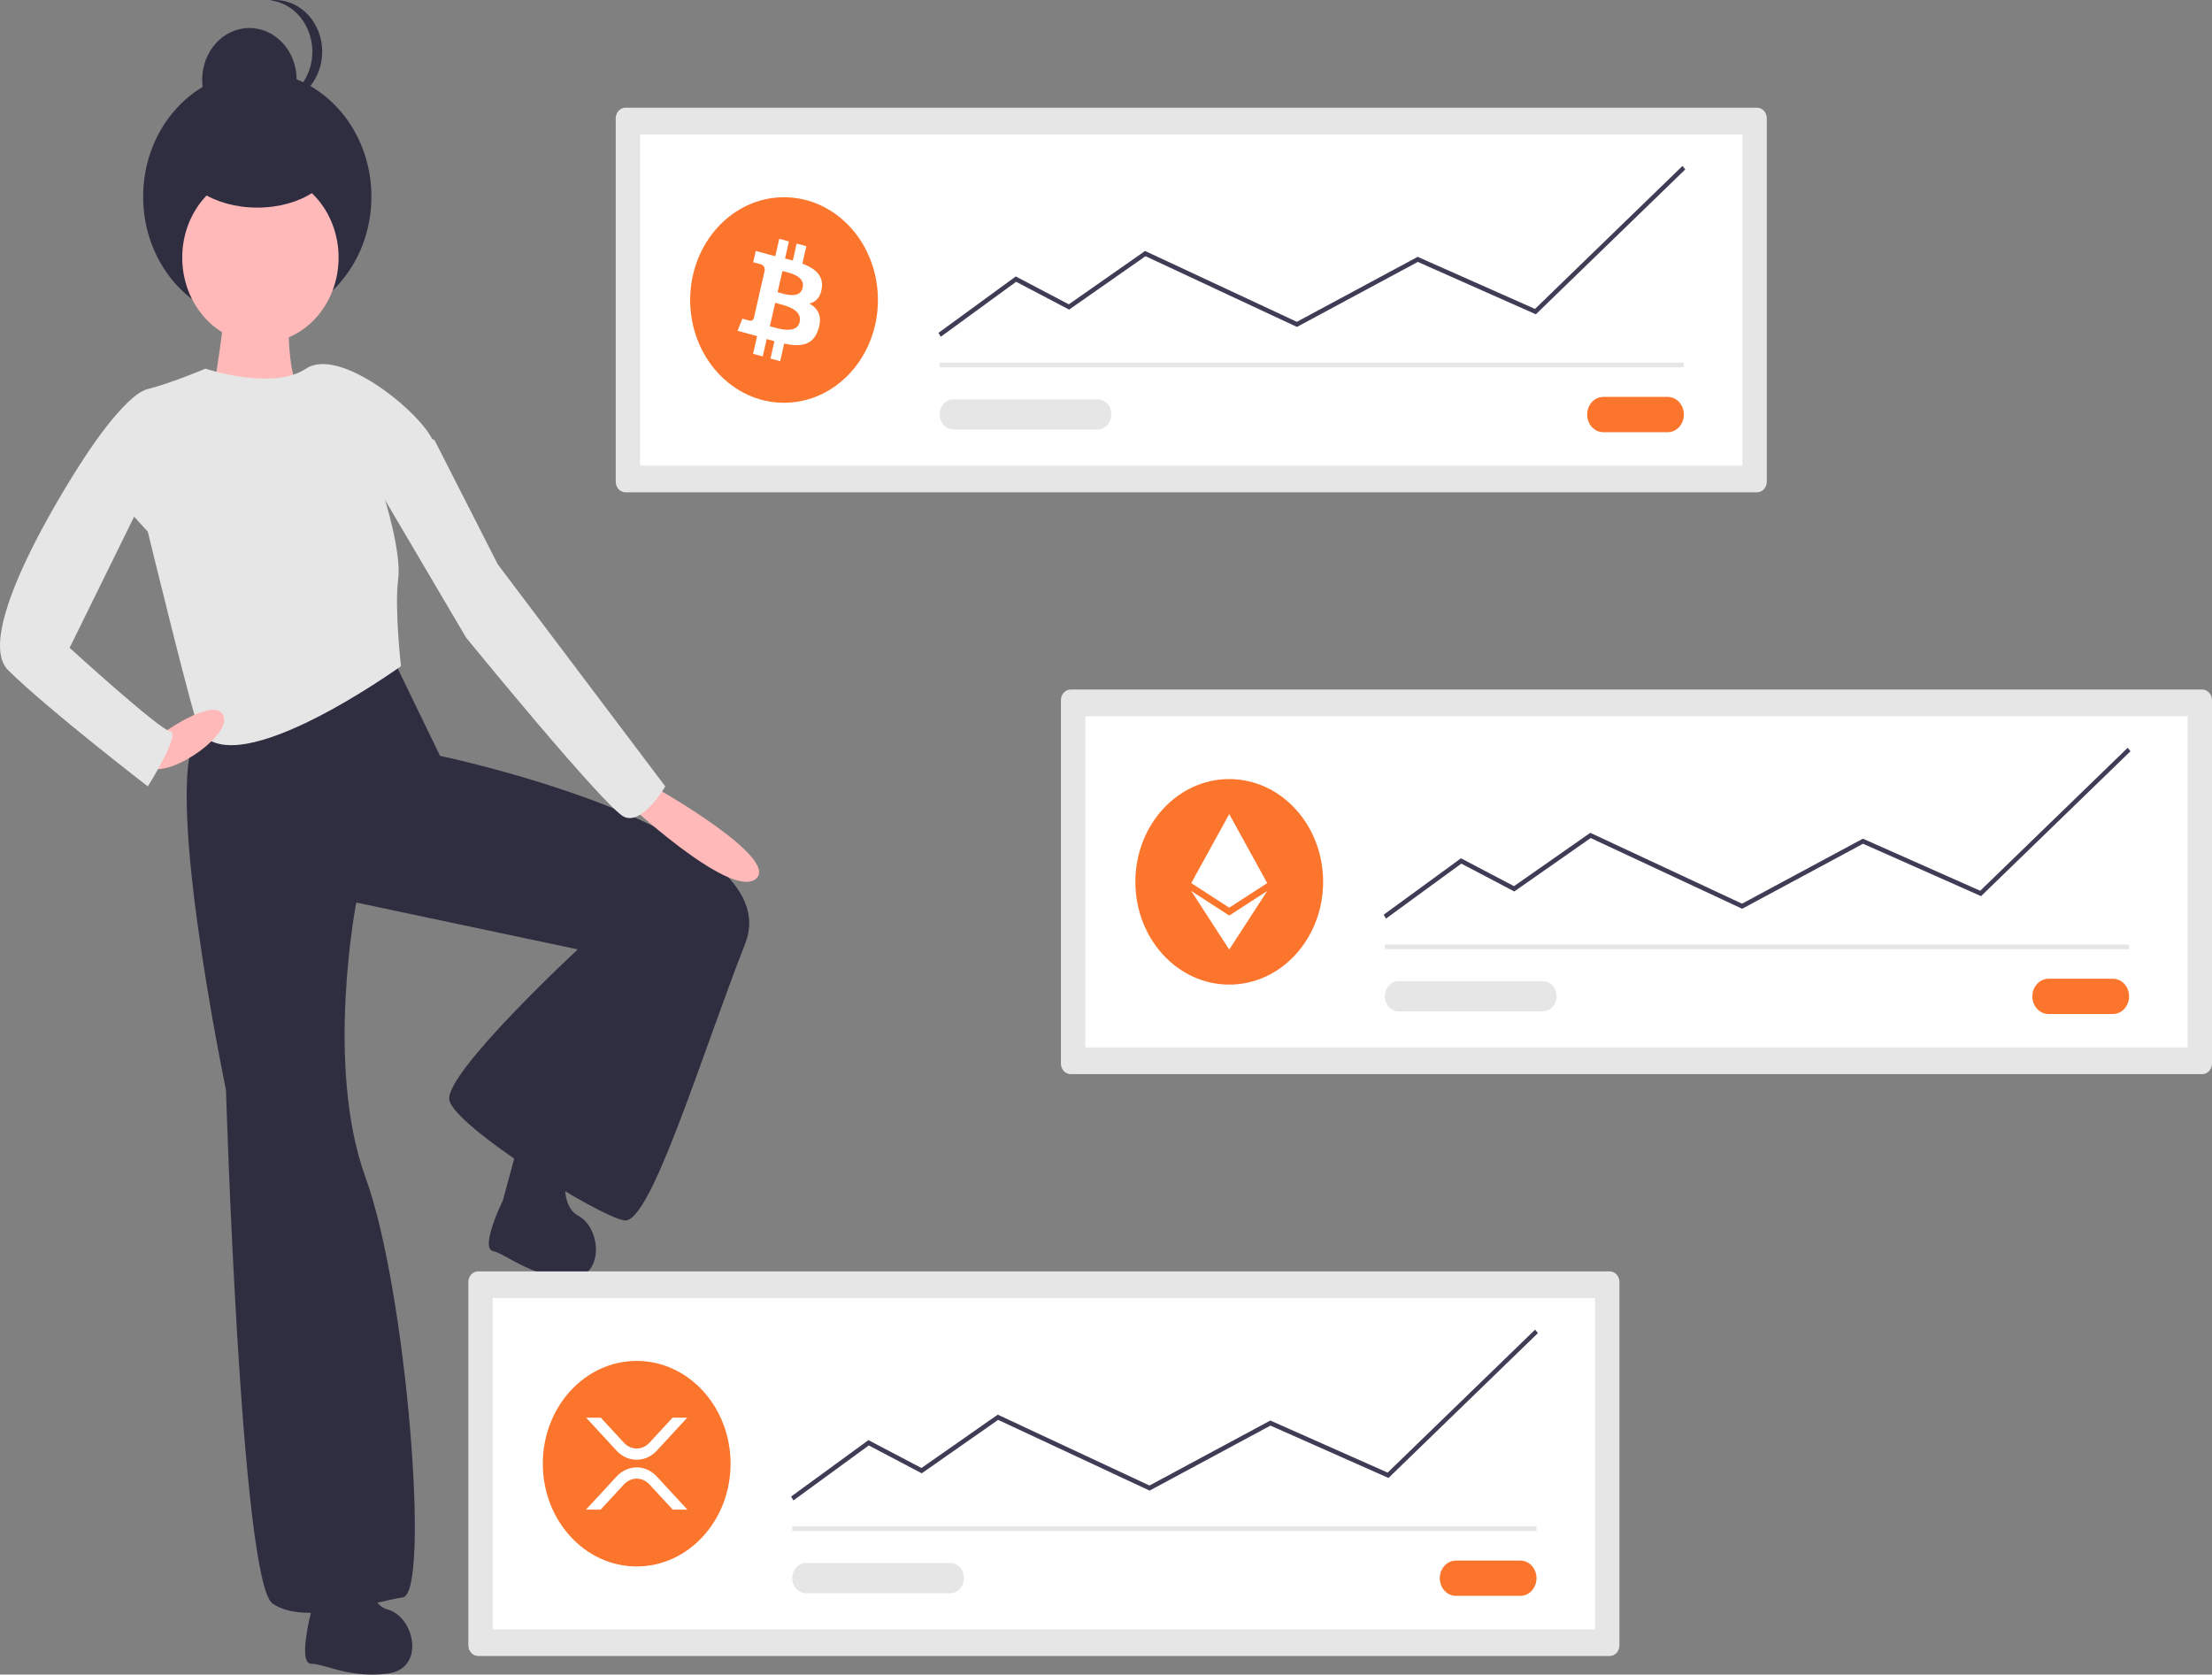 <svg width="749" height="567" viewBox="0 0 749 567" fill="none" xmlns="http://www.w3.org/2000/svg">
<rect x="0" y="0" width="749" height="567" fill="#808080" stroke="none"/>
<g clip-path="url(#clip0_4_106)">
<path d="M67.694 247.635C53.827 260.054 76.518 369.067 76.518 369.067C76.518 369.067 81.56 535.346 92.275 542.935C102.99 550.525 126.941 542.245 136.396 540.865C145.85 539.485 137.656 436.682 123.79 398.735C109.923 360.787 120.638 305.591 120.638 305.591L195.643 321.46C195.643 321.46 150.262 363.547 152.153 372.517C154.044 381.486 202.577 411.844 211.401 413.224C220.225 414.604 237.243 358.027 252.37 319.39C267.497 280.753 149.002 255.914 149.002 255.914L132.614 222.107C132.614 222.107 81.56 235.216 67.694 247.635Z" fill="#2F2E41"/>
<path d="M105.338 545.798C105.338 545.798 100.764 563.322 105.338 563.322C109.912 563.322 118.297 568.328 131.256 566.66C144.215 564.991 140.403 547.467 131.256 544.964C122.108 542.461 124.395 522.434 124.395 522.434C121.346 515.758 106.862 524.103 106.862 524.103L105.338 545.798Z" fill="#2F2E41"/>
<path d="M170.272 406.451C170.272 406.451 162.425 422.524 166.896 423.58C171.367 424.636 178.599 431.466 191.589 432.826C204.578 434.186 204.228 416.177 195.768 411.618C187.309 407.059 193.402 388.011 193.402 388.011C191.708 380.782 175.942 385.595 175.942 385.595L170.272 406.451Z" fill="#2F2E41"/>
<path d="M76.202 98.26C77.463 101.02 71.79 135.517 71.79 135.517L76.833 145.177C76.833 145.177 105.826 132.758 101.414 130.688C97.002 128.618 97.632 103.09 97.632 103.09C97.632 103.09 74.942 95.5 76.202 98.26Z" fill="#FFB9B9"/>
<path d="M87.115 108.894C108.459 108.894 125.761 89.954 125.761 66.59C125.761 43.226 108.459 24.286 87.115 24.286C65.772 24.286 48.469 43.226 48.469 66.59C48.469 89.954 65.772 108.894 87.115 108.894Z" fill="#2F2E41"/>
<path d="M84.45 44.492C93.282 44.492 100.441 36.654 100.441 26.987C100.441 17.319 93.282 9.482 84.45 9.482C75.618 9.482 68.459 17.319 68.459 26.987C68.459 36.654 75.618 44.492 84.45 44.492Z" fill="#2F2E41"/>
<path d="M91.446 34.915C92 34.978 92.556 35.01 93.112 35.01C95.212 35.01 97.291 34.557 99.232 33.678C101.172 32.798 102.935 31.508 104.42 29.883C105.905 28.257 107.082 26.328 107.886 24.204C108.69 22.08 109.103 19.804 109.103 17.505C109.103 15.206 108.69 12.93 107.886 10.806C107.082 8.682 105.905 6.753 104.42 5.127C102.935 3.502 101.172 2.212 99.232 1.332C97.291 0.453 95.212 -6.85092e-08 93.112 0C92.556 0 92 0.032 91.446 0.095C95.377 0.546 99.017 2.574 101.662 5.789C104.308 9.004 105.772 13.178 105.772 17.505C105.772 21.832 104.308 26.006 101.662 29.221C99.017 32.436 95.377 34.465 91.446 34.915V34.915Z" fill="#2F2E41"/>
<path d="M88.178 116.199C102.798 116.199 114.65 103.225 114.65 87.221C114.65 71.216 102.798 58.243 88.178 58.243C73.558 58.243 61.706 71.216 61.706 87.221C61.706 103.225 73.558 116.199 88.178 116.199Z" fill="#FFB9B9"/>
<path d="M50.045 131.723C41.851 133.792 27.985 155.871 27.985 155.871L50.045 180.019C50.045 180.019 65.802 244.875 67.693 247.635C80.081 265.715 135.765 225.556 135.765 225.556C135.765 225.556 133.559 205.893 134.82 196.233C136.032 186.943 130.093 168.29 130.093 168.29C130.093 168.29 150.892 158.631 146.48 148.972C142.068 139.312 114.966 117.234 103.62 124.823C92.275 132.413 69.584 124.823 69.584 124.823C69.584 124.823 58.239 129.653 50.045 131.723Z" fill="#E6E6E6"/>
<path d="M211.086 270.748C211.086 270.748 247.012 304.556 255.837 297.657C264.661 290.757 221.801 266.609 221.801 266.609L211.086 270.748Z" fill="#FFB9B9"/>
<path d="M49.73 259.019C54.772 265.229 78.724 249.36 75.653 242.312C72.582 235.265 53.512 249.36 53.512 249.36C53.512 249.36 44.688 252.81 49.73 259.019Z" fill="#FFB9B9"/>
<path d="M50.045 165.53L23.573 219.347C23.573 219.347 53.827 246.945 57.609 247.635C61.39 248.325 50.045 266.264 50.045 266.264C50.045 266.264 16.009 240.045 2.773 226.936C-10.463 213.827 27.985 155.871 27.985 155.871L39.33 148.281L50.045 165.53Z" fill="#E6E6E6"/>
<path d="M126.941 163.461L157.826 215.897C157.826 215.897 205.098 273.853 211.401 276.613C217.704 279.373 225.267 266.264 225.267 266.264L168.541 191.059L147.111 148.971L138.917 145.522L126.941 163.461Z" fill="#E6E6E6"/>
<path d="M87.115 70.296C101.835 70.296 113.768 62.459 113.768 52.791C113.768 43.123 101.835 35.286 87.115 35.286C72.396 35.286 60.463 43.123 60.463 52.791C60.463 62.459 72.396 70.296 87.115 70.296Z" fill="#2F2E41"/>
<path d="M161.884 430.481C161.01 430.482 160.173 430.862 159.555 431.538C158.937 432.214 158.59 433.131 158.589 434.087V557.098C158.59 558.054 158.937 558.97 159.555 559.647C160.173 560.323 161.01 560.703 161.884 560.704H545.06C545.933 560.703 546.771 560.323 547.388 559.647C548.006 558.97 548.354 558.054 548.355 557.098V434.087C548.354 433.131 548.006 432.214 547.388 431.538C546.771 430.862 545.933 430.482 545.06 430.48L161.884 430.481Z" fill="#E6E6E6"/>
<path d="M166.846 551.666H540.098V439.519H166.846V551.666Z" fill="white"/>
<path d="M492.984 528.4C492.267 528.399 491.557 528.553 490.894 528.853C490.231 529.153 489.628 529.593 489.121 530.148C488.613 530.703 488.211 531.361 487.936 532.087C487.662 532.812 487.52 533.589 487.52 534.375C487.52 535.16 487.662 535.937 487.936 536.663C488.211 537.388 488.613 538.047 489.121 538.602C489.628 539.156 490.231 539.596 490.894 539.896C491.557 540.196 492.267 540.35 492.984 540.349H514.815C516.262 540.349 517.65 539.719 518.674 538.599C519.698 537.479 520.273 535.959 520.273 534.375C520.273 532.79 519.698 531.271 518.674 530.15C517.65 529.03 516.262 528.4 514.815 528.4H492.984Z" fill="#FB762C"/>
<path d="M520.273 516.812H268.265V518.384H520.273V516.812Z" fill="#E6E6E6"/>
<path d="M215.587 530.389C233.143 530.389 247.375 514.81 247.375 495.592C247.375 476.374 233.143 460.795 215.587 460.795C198.031 460.795 183.799 476.374 183.799 495.592C183.799 514.81 198.031 530.389 215.587 530.389Z" fill="#FB762C"/>
<path d="M268.663 508.035L267.867 506.727L294.054 487.616L312.011 497.052L337.841 478.988L389.222 502.98L430.139 480.978L469.871 498.61L519.797 450.206L520.749 451.383L470.157 500.434L430.195 482.699L389.263 504.709L337.974 480.759L312.111 498.848L294.17 489.422L268.663 508.035Z" fill="#3F3D56"/>
<path d="M272.931 529.222C272.318 529.221 271.711 529.353 271.144 529.609C270.577 529.866 270.062 530.242 269.628 530.716C269.194 531.191 268.849 531.754 268.614 532.374C268.379 532.994 268.259 533.659 268.259 534.331C268.259 535.002 268.379 535.667 268.614 536.287C268.849 536.907 269.194 537.471 269.628 537.945C270.062 538.42 270.577 538.796 271.144 539.052C271.711 539.309 272.318 539.44 272.931 539.439H321.753C322.99 539.438 324.176 538.899 325.05 537.941C325.923 536.983 326.414 535.684 326.414 534.331C326.414 532.977 325.923 531.679 325.05 530.721C324.176 529.763 322.99 529.224 321.753 529.222H272.931Z" fill="#E6E6E6"/>
<path d="M227.728 480.025H232.695L222.359 491.221C220.554 493.169 218.121 494.262 215.586 494.262C213.05 494.262 210.617 493.169 208.812 491.221L198.478 480.025H203.445L211.296 488.531C212.439 489.765 213.981 490.456 215.586 490.456C217.192 490.456 218.733 489.765 219.877 488.531L227.728 480.025ZM203.382 511.159H198.415L208.813 499.894C210.619 497.946 213.052 496.854 215.587 496.854C218.122 496.854 220.555 497.946 222.361 499.894L232.759 511.159H227.792L219.877 502.585C218.733 501.351 217.192 500.659 215.586 500.659C213.981 500.659 212.439 501.351 211.296 502.585L203.382 511.159Z" fill="white"/>
<path d="M211.78 36.467C210.906 36.468 210.069 36.848 209.451 37.524C208.833 38.2 208.486 39.117 208.485 40.073V163.084C208.486 164.04 208.833 164.956 209.451 165.633C210.069 166.309 210.906 166.689 211.78 166.69H594.956C595.829 166.689 596.667 166.309 597.284 165.633C597.902 164.956 598.25 164.04 598.251 163.084V40.073C598.25 39.117 597.902 38.2 597.284 37.524C596.667 36.848 595.829 36.468 594.956 36.466L211.78 36.467Z" fill="#E6E6E6"/>
<path d="M216.742 157.652H589.994V45.505H216.742V157.652Z" fill="white"/>
<path d="M542.88 134.387C541.433 134.387 540.045 135.016 539.021 136.136C537.998 137.257 537.423 138.776 537.423 140.361C537.423 141.945 537.998 143.465 539.021 144.585C540.045 145.706 541.433 146.335 542.88 146.335H564.711C566.158 146.335 567.547 145.706 568.57 144.585C569.594 143.465 570.169 141.945 570.169 140.361C570.169 138.776 569.594 137.257 568.57 136.136C567.547 135.016 566.158 134.387 564.711 134.387H542.88Z" fill="#FB762C"/>
<path d="M570.169 122.798H318.161V124.37H570.169V122.798Z" fill="#E6E6E6"/>
<path d="M265.483 136.375C283.039 136.375 297.271 120.796 297.271 101.578C297.271 82.361 283.039 66.782 265.483 66.782C247.927 66.782 233.695 82.361 233.695 101.578C233.695 120.796 247.927 136.375 265.483 136.375Z" fill="#FB762C"/>
<path d="M318.559 114.021L317.763 112.713L343.95 93.602L361.907 103.038L387.737 84.974L388.086 85.136L439.118 108.966L480.035 86.964L519.767 104.597L569.693 56.191L570.645 57.368L520.053 106.419L480.091 88.685L439.16 110.695L387.871 86.746L362.007 104.834L344.066 95.407L318.559 114.021Z" fill="#3F3D56"/>
<path d="M322.827 135.208C321.591 135.21 320.405 135.749 319.531 136.707C318.657 137.665 318.167 138.963 318.167 140.317C318.167 141.671 318.657 142.969 319.531 143.927C320.405 144.885 321.591 145.424 322.827 145.426H371.649C372.887 145.426 374.074 144.887 374.949 143.929C375.825 142.971 376.316 141.672 376.316 140.317C376.316 138.962 375.825 137.663 374.949 136.705C374.074 135.747 372.887 135.208 371.649 135.208H322.827Z" fill="#E6E6E6"/>
<path d="M278.273 97.517C278.867 93.162 275.838 90.822 271.697 89.26L273.04 83.361L269.759 82.467L268.452 88.21C267.59 87.975 266.704 87.753 265.824 87.533L267.142 81.752L263.864 80.857L262.519 86.754C261.805 86.576 261.105 86.4 260.425 86.215L260.428 86.196L255.905 84.96L255.032 88.795C255.032 88.795 257.466 89.405 257.415 89.443C257.869 89.503 258.283 89.755 258.569 90.145C258.855 90.536 258.989 91.034 258.943 91.531L257.413 98.251C257.529 98.283 257.643 98.323 257.754 98.371L257.408 98.277L255.262 107.69C255.215 107.854 255.139 108.007 255.037 108.139C254.936 108.271 254.812 108.379 254.673 108.459C254.533 108.538 254.38 108.586 254.223 108.601C254.067 108.615 253.909 108.596 253.759 108.543C253.792 108.595 251.375 107.892 251.375 107.892L249.747 112.003L254.016 113.167C254.81 113.385 255.588 113.613 256.353 113.828L254.996 119.795L258.272 120.69L259.618 114.787C260.512 115.053 261.38 115.299 262.231 115.53L260.891 121.405L264.171 122.3L265.528 116.345C271.121 117.503 275.328 117.036 277.097 111.5C278.523 107.041 277.027 104.469 274.084 102.791C276.227 102.248 277.841 100.704 278.272 97.517L278.273 97.517ZM270.778 109.021C269.763 113.479 262.906 111.07 260.682 110.465L262.483 102.561C264.706 103.168 271.835 104.371 270.779 109.021H270.778ZM271.791 97.452C270.866 101.508 265.158 99.448 263.306 98.942L264.939 91.774C266.791 92.279 272.755 93.222 271.791 97.452V97.452Z" fill="white"/>
<path d="M362.529 233.473C361.656 233.475 360.818 233.855 360.201 234.531C359.583 235.207 359.235 236.124 359.234 237.08V360.09C359.235 361.047 359.583 361.963 360.201 362.639C360.818 363.316 361.656 363.696 362.529 363.697H745.705C746.579 363.696 747.416 363.316 748.034 362.639C748.652 361.963 748.999 361.047 749 360.09V237.08C748.999 236.124 748.652 235.207 748.034 234.531C747.416 233.855 746.579 233.475 745.705 233.473L362.529 233.473Z" fill="#E6E6E6"/>
<path d="M367.491 354.659H740.743V242.511H367.491V354.659Z" fill="white"/>
<path d="M693.63 331.394C692.182 331.394 690.794 332.023 689.771 333.143C688.747 334.264 688.172 335.783 688.172 337.368C688.172 338.952 688.747 340.472 689.771 341.592C690.794 342.713 692.182 343.342 693.63 343.342H715.46C716.908 343.342 718.296 342.713 719.319 341.592C720.343 340.472 720.918 338.952 720.918 337.368C720.918 335.783 720.343 334.264 719.319 333.143C718.296 332.023 716.908 331.394 715.46 331.394H693.63V331.394Z" fill="#FB762C"/>
<path d="M720.918 319.805H468.91V321.377H720.918V319.805Z" fill="#E6E6E6"/>
<path d="M416.232 333.382C433.788 333.382 448.02 317.803 448.02 298.585C448.02 279.368 433.788 263.789 416.232 263.789C398.676 263.789 384.444 279.368 384.444 298.585C384.444 317.803 398.676 333.382 416.232 333.382Z" fill="#FB762C"/>
<path d="M469.308 311.028L468.511 309.72L494.698 290.61L512.657 300.045L538.486 281.981L538.835 282.144L589.867 305.974L630.785 283.972L670.517 301.603L720.442 253.199L721.394 254.376L670.803 303.427L630.841 285.692L589.909 307.702L538.621 283.753L512.756 301.841L494.815 292.415L469.308 311.028Z" fill="#3F3D56"/>
<path d="M473.577 332.215C472.339 332.215 471.152 332.754 470.277 333.712C469.402 334.67 468.91 335.969 468.91 337.324C468.91 338.679 469.402 339.978 470.277 340.936C471.152 341.894 472.339 342.433 473.577 342.433H522.399C523.637 342.433 524.824 341.894 525.699 340.936C526.574 339.978 527.066 338.679 527.066 337.324C527.066 335.969 526.574 334.67 525.699 333.712C524.824 332.754 523.637 332.215 522.399 332.215H473.577Z" fill="#E6E6E6"/>
<path d="M416.229 321.519L429.097 301.681L416.229 309.998L403.368 301.681L416.228 321.519H416.229Z" fill="white"/>
<path d="M416.228 307.332H416.229L429.09 299.011L416.229 275.652H416.228L403.368 299.011L416.228 307.332Z" fill="white"/>
</g>
<defs>
<clipPath id="clip0_4_106">
<rect width="749" height="567" fill="white"/>
</clipPath>
</defs>
</svg>
